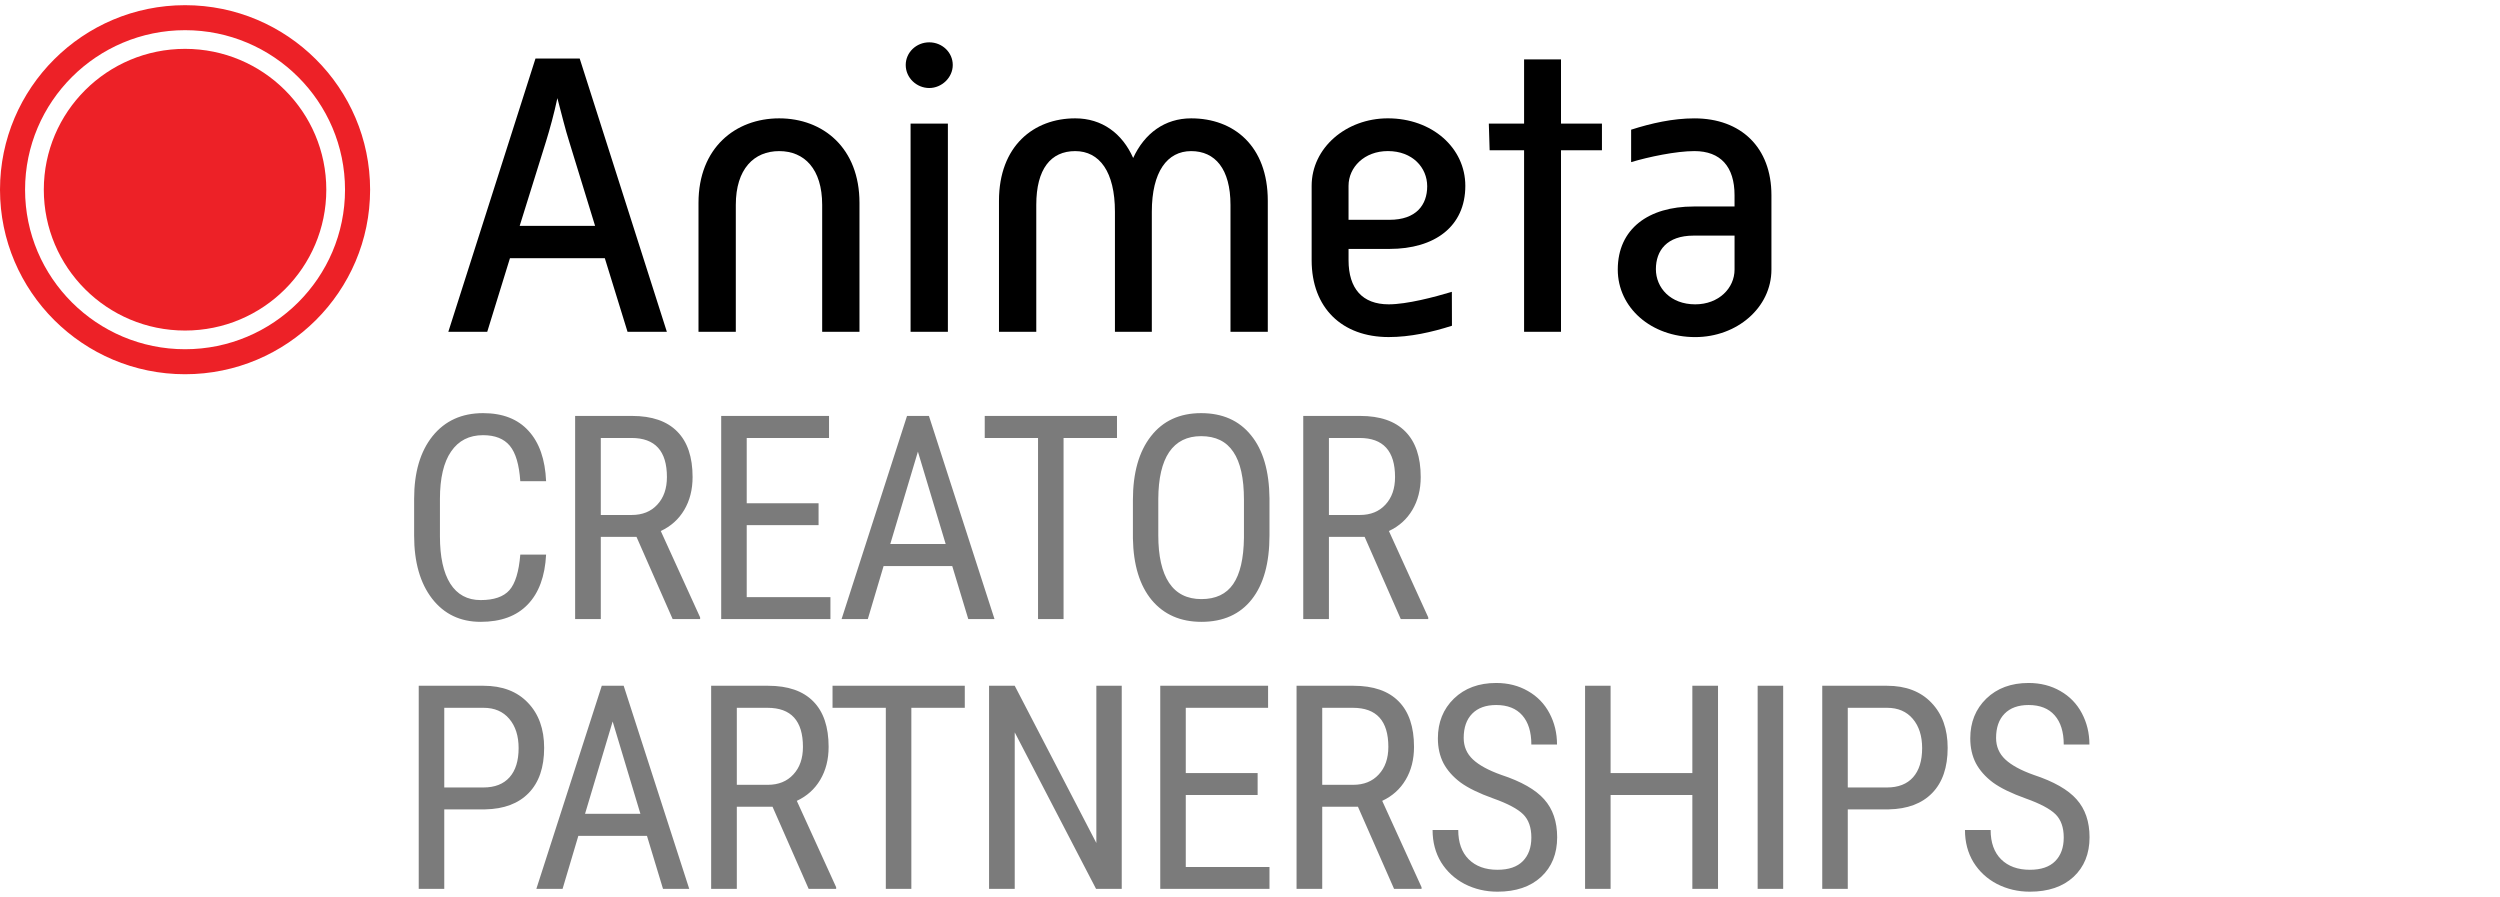 <svg width="315" height="113" viewBox="0 0 315 113" fill="none" xmlns="http://www.w3.org/2000/svg">
<g clip-path="url(#clip0_1_309)">
<path d="M67.472 7.372H73.041L84.025 41.809H79.07L76.208 32.537H64.253L61.391 41.809H56.488L67.472 7.372ZM74.982 28.461L71.711 17.815C71.252 16.389 70.74 14.299 70.23 12.365C69.821 14.301 69.258 16.338 68.8 17.815L65.479 28.461H74.982Z" fill="black"/>
<path d="M88.011 25.558C88.011 18.63 92.66 14.912 98.178 14.912C103.696 14.912 108.294 18.63 108.294 25.558V41.809H103.594V25.814C103.594 21.281 101.346 19.04 98.178 19.04C95.009 19.04 92.712 21.281 92.712 25.814V41.809H88.011V25.558Z" fill="black"/>
<path d="M114.121 8.187C114.121 6.608 115.449 5.334 117.084 5.334C118.72 5.334 120.048 6.606 120.048 8.187C120.048 9.768 118.668 11.09 117.084 11.09C115.501 11.09 114.121 9.818 114.121 8.187ZM114.733 15.574H119.433V41.809H114.733V15.574Z" fill="black"/>
<path d="M125.871 25.303C125.871 18.376 130.264 14.912 135.475 14.912C138.847 14.912 141.401 16.797 142.779 19.905C144.211 16.797 146.766 14.912 150.086 14.912C155.45 14.912 159.742 18.376 159.742 25.303V41.809H155.041V25.814C155.041 21.281 153.101 19.04 150.086 19.04C147.071 19.04 145.13 21.639 145.13 26.681V41.811H140.482V26.681C140.482 21.639 138.54 19.04 135.475 19.04C132.41 19.04 130.571 21.281 130.571 25.814V41.809H125.871V25.303Z" fill="black"/>
<path d="M192.035 18.936H187.694L187.592 15.574H192.035V7.487H196.686V15.574H201.845V18.936H196.686V41.809H192.035V18.936Z" fill="black"/>
<path d="M213.391 26.017H218.552V24.592C218.552 21.026 216.815 19.038 213.494 19.038C211.195 19.038 207.719 19.767 205.522 20.429V16.34C208.078 15.524 210.786 14.914 213.494 14.914C219.369 14.914 223.2 18.582 223.2 24.593V33.967C223.2 38.755 218.857 42.474 213.596 42.474C208.026 42.474 203.839 38.755 203.839 33.967C203.839 28.821 207.721 26.019 213.393 26.019M213.598 38.347C216.561 38.347 218.554 36.309 218.554 33.967V29.688H213.393C210.021 29.688 208.642 31.573 208.642 33.915C208.642 36.258 210.481 38.347 213.598 38.347Z" fill="black"/>
<path d="M175.079 31.366H169.918V32.792C169.918 36.357 171.655 38.346 174.975 38.346C177.274 38.346 180.736 37.433 182.934 36.77L182.946 41.044C180.391 41.859 177.683 42.47 174.975 42.47C169.1 42.47 165.267 38.801 165.267 32.79V23.416C165.267 18.628 169.611 14.91 174.871 14.91C180.441 14.91 184.631 18.628 184.631 23.416C184.631 28.562 180.748 31.364 175.077 31.364M174.871 19.036C171.908 19.036 169.916 21.074 169.916 23.416V27.696H175.077C178.449 27.696 179.827 25.811 179.827 23.468C179.827 21.126 177.988 19.036 174.871 19.036Z" fill="black"/>
<path d="M23.317 0.653C10.46 0.653 0 11.082 0 23.903C0 36.723 10.46 47.153 23.317 47.153C36.174 47.153 46.634 36.723 46.634 23.903C46.634 11.082 36.176 0.653 23.317 0.653ZM23.317 44.003C12.203 44.003 3.159 34.987 3.159 23.903C3.159 12.818 12.203 3.803 23.317 3.803C34.431 3.803 43.473 12.82 43.473 23.903C43.473 34.985 34.431 44.003 23.317 44.003Z" fill="#ED2127"/>
<path d="M41.114 23.903C41.114 33.703 33.146 41.649 23.317 41.649C13.489 41.649 5.52 33.703 5.52 23.903C5.52 14.102 13.489 6.156 23.317 6.156C33.146 6.156 41.114 14.102 41.114 23.903Z" fill="#ED2127"/>
</g>
<path d="M68.809 69.879C68.668 72.621 67.894 74.719 66.488 76.172C65.094 77.625 63.119 78.352 60.565 78.352C57.998 78.352 55.959 77.379 54.447 75.434C52.935 73.477 52.18 70.828 52.18 67.489V62.848C52.18 59.52 52.953 56.889 54.5 54.955C56.059 53.022 58.18 52.055 60.863 52.055C63.336 52.055 65.246 52.799 66.594 54.287C67.953 55.764 68.691 57.879 68.809 60.633H65.557C65.416 58.547 64.977 57.059 64.238 56.168C63.5 55.278 62.375 54.832 60.863 54.832C59.117 54.832 57.775 55.518 56.838 56.889C55.9 58.248 55.432 60.246 55.432 62.883V67.576C55.432 70.166 55.865 72.153 56.732 73.535C57.611 74.918 58.889 75.61 60.565 75.61C62.24 75.61 63.447 75.194 64.186 74.362C64.924 73.529 65.381 72.035 65.557 69.879H68.809ZM80.2 67.647H75.7V78H72.466V52.407H79.637C82.145 52.407 84.044 53.063 85.333 54.375C86.622 55.676 87.266 57.586 87.266 60.106C87.266 61.688 86.915 63.071 86.212 64.254C85.52 65.426 84.536 66.311 83.258 66.908L88.216 77.789V78H84.753L80.2 67.647ZM75.7 64.887H79.602C80.95 64.887 82.022 64.453 82.819 63.586C83.628 62.719 84.032 61.559 84.032 60.106C84.032 56.825 82.544 55.184 79.567 55.184H75.7V64.887ZM103.14 66.17H94.087V75.24H104.634V78H90.871V52.407H104.458V55.184H94.087V63.41H103.14V66.17ZM119.981 71.321H111.332L109.346 78H106.041L114.285 52.407H117.045L125.307 78H122.002L119.981 71.321ZM112.176 68.543H119.154L115.656 56.907L112.176 68.543ZM140.741 55.184H134.009V78H130.792V55.184H124.077V52.407H140.741V55.184ZM159.955 67.453C159.955 70.946 159.211 73.635 157.722 75.522C156.234 77.408 154.119 78.352 151.377 78.352C148.74 78.352 146.654 77.438 145.119 75.61C143.595 73.77 142.804 71.174 142.746 67.823V63.006C142.746 59.584 143.502 56.907 145.013 54.973C146.525 53.028 148.634 52.055 151.341 52.055C154.037 52.055 156.134 52.987 157.634 54.85C159.146 56.701 159.92 59.35 159.955 62.795V67.453ZM156.738 62.971C156.738 60.264 156.293 58.254 155.402 56.942C154.523 55.617 153.17 54.955 151.341 54.955C149.572 54.955 148.23 55.623 147.316 56.959C146.414 58.295 145.957 60.264 145.945 62.865V67.453C145.945 70.067 146.396 72.059 147.298 73.43C148.213 74.801 149.572 75.487 151.377 75.487C153.181 75.487 154.517 74.854 155.384 73.588C156.252 72.323 156.703 70.383 156.738 67.77V62.971ZM171.944 67.647H167.444V78H164.209V52.407H171.381C173.889 52.407 175.787 53.063 177.076 54.375C178.366 55.676 179.01 57.586 179.01 60.106C179.01 61.688 178.659 63.071 177.955 64.254C177.264 65.426 176.28 66.311 175.002 66.908L179.959 77.789V78H176.496L171.944 67.647ZM167.444 64.887H171.346C172.694 64.887 173.766 64.453 174.563 63.586C175.371 62.719 175.776 61.559 175.776 60.106C175.776 56.825 174.287 55.184 171.311 55.184H167.444V64.887ZM55.977 101.981V112H52.76V86.406H60.916C63.295 86.406 65.164 87.121 66.523 88.551C67.883 89.969 68.562 91.862 68.562 94.229C68.562 96.69 67.912 98.588 66.611 99.924C65.322 101.248 63.5 101.934 61.145 101.981H55.977ZM55.977 99.221H60.916C62.346 99.221 63.441 98.793 64.203 97.938C64.965 97.082 65.346 95.858 65.346 94.264C65.346 92.729 64.953 91.498 64.168 90.573C63.383 89.647 62.305 89.184 60.934 89.184H55.977V99.221ZM81.518 105.321H72.87L70.883 112H67.579L75.823 86.406H78.583L86.844 112H83.54L81.518 105.321ZM73.714 102.543H80.692L77.194 90.906L73.714 102.543ZM97.339 101.647H92.839V112H89.605V86.406H96.777C99.285 86.406 101.183 87.063 102.472 88.375C103.761 89.676 104.406 91.586 104.406 94.106C104.406 95.688 104.054 97.071 103.351 98.254C102.66 99.426 101.675 100.311 100.398 100.908L105.355 111.789V112H101.892L97.339 101.647ZM92.839 98.887H96.742C98.089 98.887 99.162 98.453 99.958 97.586C100.767 96.719 101.171 95.559 101.171 94.106C101.171 90.825 99.683 89.184 96.707 89.184H92.839V98.887ZM121.563 89.184H114.83V112H111.613V89.184H104.899V86.406H121.563V89.184ZM141.339 112H138.104L127.856 92.278V112H124.622V86.406H127.856L138.14 106.217V86.406H141.339V112ZM158.461 100.17H149.408V109.24H159.955V112H146.191V86.406H159.779V89.184H149.408V97.41H158.461V100.17ZM171.1 101.647H166.6V112H163.366V86.406H170.537C173.045 86.406 174.944 87.063 176.233 88.375C177.522 89.676 178.166 91.586 178.166 94.106C178.166 95.688 177.815 97.071 177.112 98.254C176.42 99.426 175.436 100.311 174.159 100.908L179.116 111.789V112H175.653L171.1 101.647ZM166.6 98.887H170.502C171.85 98.887 172.922 98.453 173.719 97.586C174.528 96.719 174.932 95.559 174.932 94.106C174.932 90.825 173.444 89.184 170.467 89.184H166.6V98.887ZM192.95 105.531C192.95 104.254 192.605 103.276 191.913 102.596C191.222 101.916 189.974 101.254 188.169 100.61C186.364 99.965 184.981 99.291 184.021 98.588C183.071 97.873 182.356 97.065 181.876 96.162C181.407 95.248 181.173 94.205 181.173 93.033C181.173 91.006 181.847 89.336 183.194 88.024C184.554 86.711 186.329 86.055 188.521 86.055C190.021 86.055 191.356 86.395 192.528 87.075C193.7 87.742 194.603 88.674 195.235 89.869C195.868 91.065 196.185 92.377 196.185 93.807H192.95C192.95 92.225 192.569 91 191.808 90.133C191.046 89.266 189.95 88.832 188.521 88.832C187.22 88.832 186.212 89.196 185.497 89.922C184.782 90.649 184.425 91.668 184.425 92.981C184.425 94.059 184.812 94.961 185.585 95.688C186.358 96.414 187.554 97.065 189.171 97.639C191.69 98.471 193.489 99.496 194.567 100.715C195.657 101.934 196.202 103.528 196.202 105.496C196.202 107.571 195.528 109.235 194.181 110.489C192.833 111.731 190.999 112.352 188.679 112.352C187.19 112.352 185.814 112.03 184.548 111.385C183.294 110.729 182.304 109.815 181.577 108.643C180.862 107.459 180.505 106.106 180.505 104.582H183.739C183.739 106.164 184.179 107.395 185.058 108.274C185.948 109.153 187.155 109.592 188.679 109.592C190.097 109.592 191.163 109.229 191.878 108.502C192.593 107.776 192.95 106.785 192.95 105.531ZM216.47 112H213.236V100.17H202.935V112H199.719V86.406H202.935V97.41H213.236V86.406H216.47V112ZM224.68 112H221.463V86.406H224.68V112ZM232.82 101.981V112H229.603V86.406H237.759C240.138 86.406 242.007 87.121 243.366 88.551C244.726 89.969 245.405 91.862 245.405 94.229C245.405 96.69 244.755 98.588 243.454 99.924C242.165 101.248 240.343 101.934 237.988 101.981H232.82ZM232.82 99.221H237.759C239.189 99.221 240.284 98.793 241.046 97.938C241.808 97.082 242.189 95.858 242.189 94.264C242.189 92.729 241.796 91.498 241.011 90.573C240.226 89.647 239.148 89.184 237.777 89.184H232.82V99.221ZM260.031 105.531C260.031 104.254 259.685 103.276 258.994 102.596C258.303 101.916 257.055 101.254 255.25 100.61C253.445 99.965 252.062 99.291 251.101 98.588C250.152 97.873 249.437 97.065 248.957 96.162C248.488 95.248 248.254 94.205 248.254 93.033C248.254 91.006 248.928 89.336 250.275 88.024C251.635 86.711 253.41 86.055 255.601 86.055C257.101 86.055 258.437 86.395 259.609 87.075C260.781 87.742 261.684 88.674 262.316 89.869C262.949 91.065 263.266 92.377 263.266 93.807H260.031C260.031 92.225 259.65 91 258.889 90.133C258.127 89.266 257.031 88.832 255.601 88.832C254.301 88.832 253.293 89.196 252.578 89.922C251.863 90.649 251.506 91.668 251.506 92.981C251.506 94.059 251.893 94.961 252.666 95.688C253.439 96.414 254.635 97.065 256.252 97.639C258.771 98.471 260.57 99.496 261.648 100.715C262.738 101.934 263.283 103.528 263.283 105.496C263.283 107.571 262.609 109.235 261.262 110.489C259.914 111.731 258.08 112.352 255.76 112.352C254.271 112.352 252.894 112.03 251.629 111.385C250.375 110.729 249.385 109.815 248.658 108.643C247.943 107.459 247.586 106.106 247.586 104.582H250.82C250.82 106.164 251.26 107.395 252.139 108.274C253.029 109.153 254.236 109.592 255.76 109.592C257.178 109.592 258.244 109.229 258.959 108.502C259.674 107.776 260.031 106.785 260.031 105.531Z" fill="#7B7B7B"/>
<defs>
<clipPath id="clip0_1_309">
<rect width="223.2" height="46.5" fill="white" transform="translate(0 0.653)"/>
</clipPath>
</defs>
</svg>
